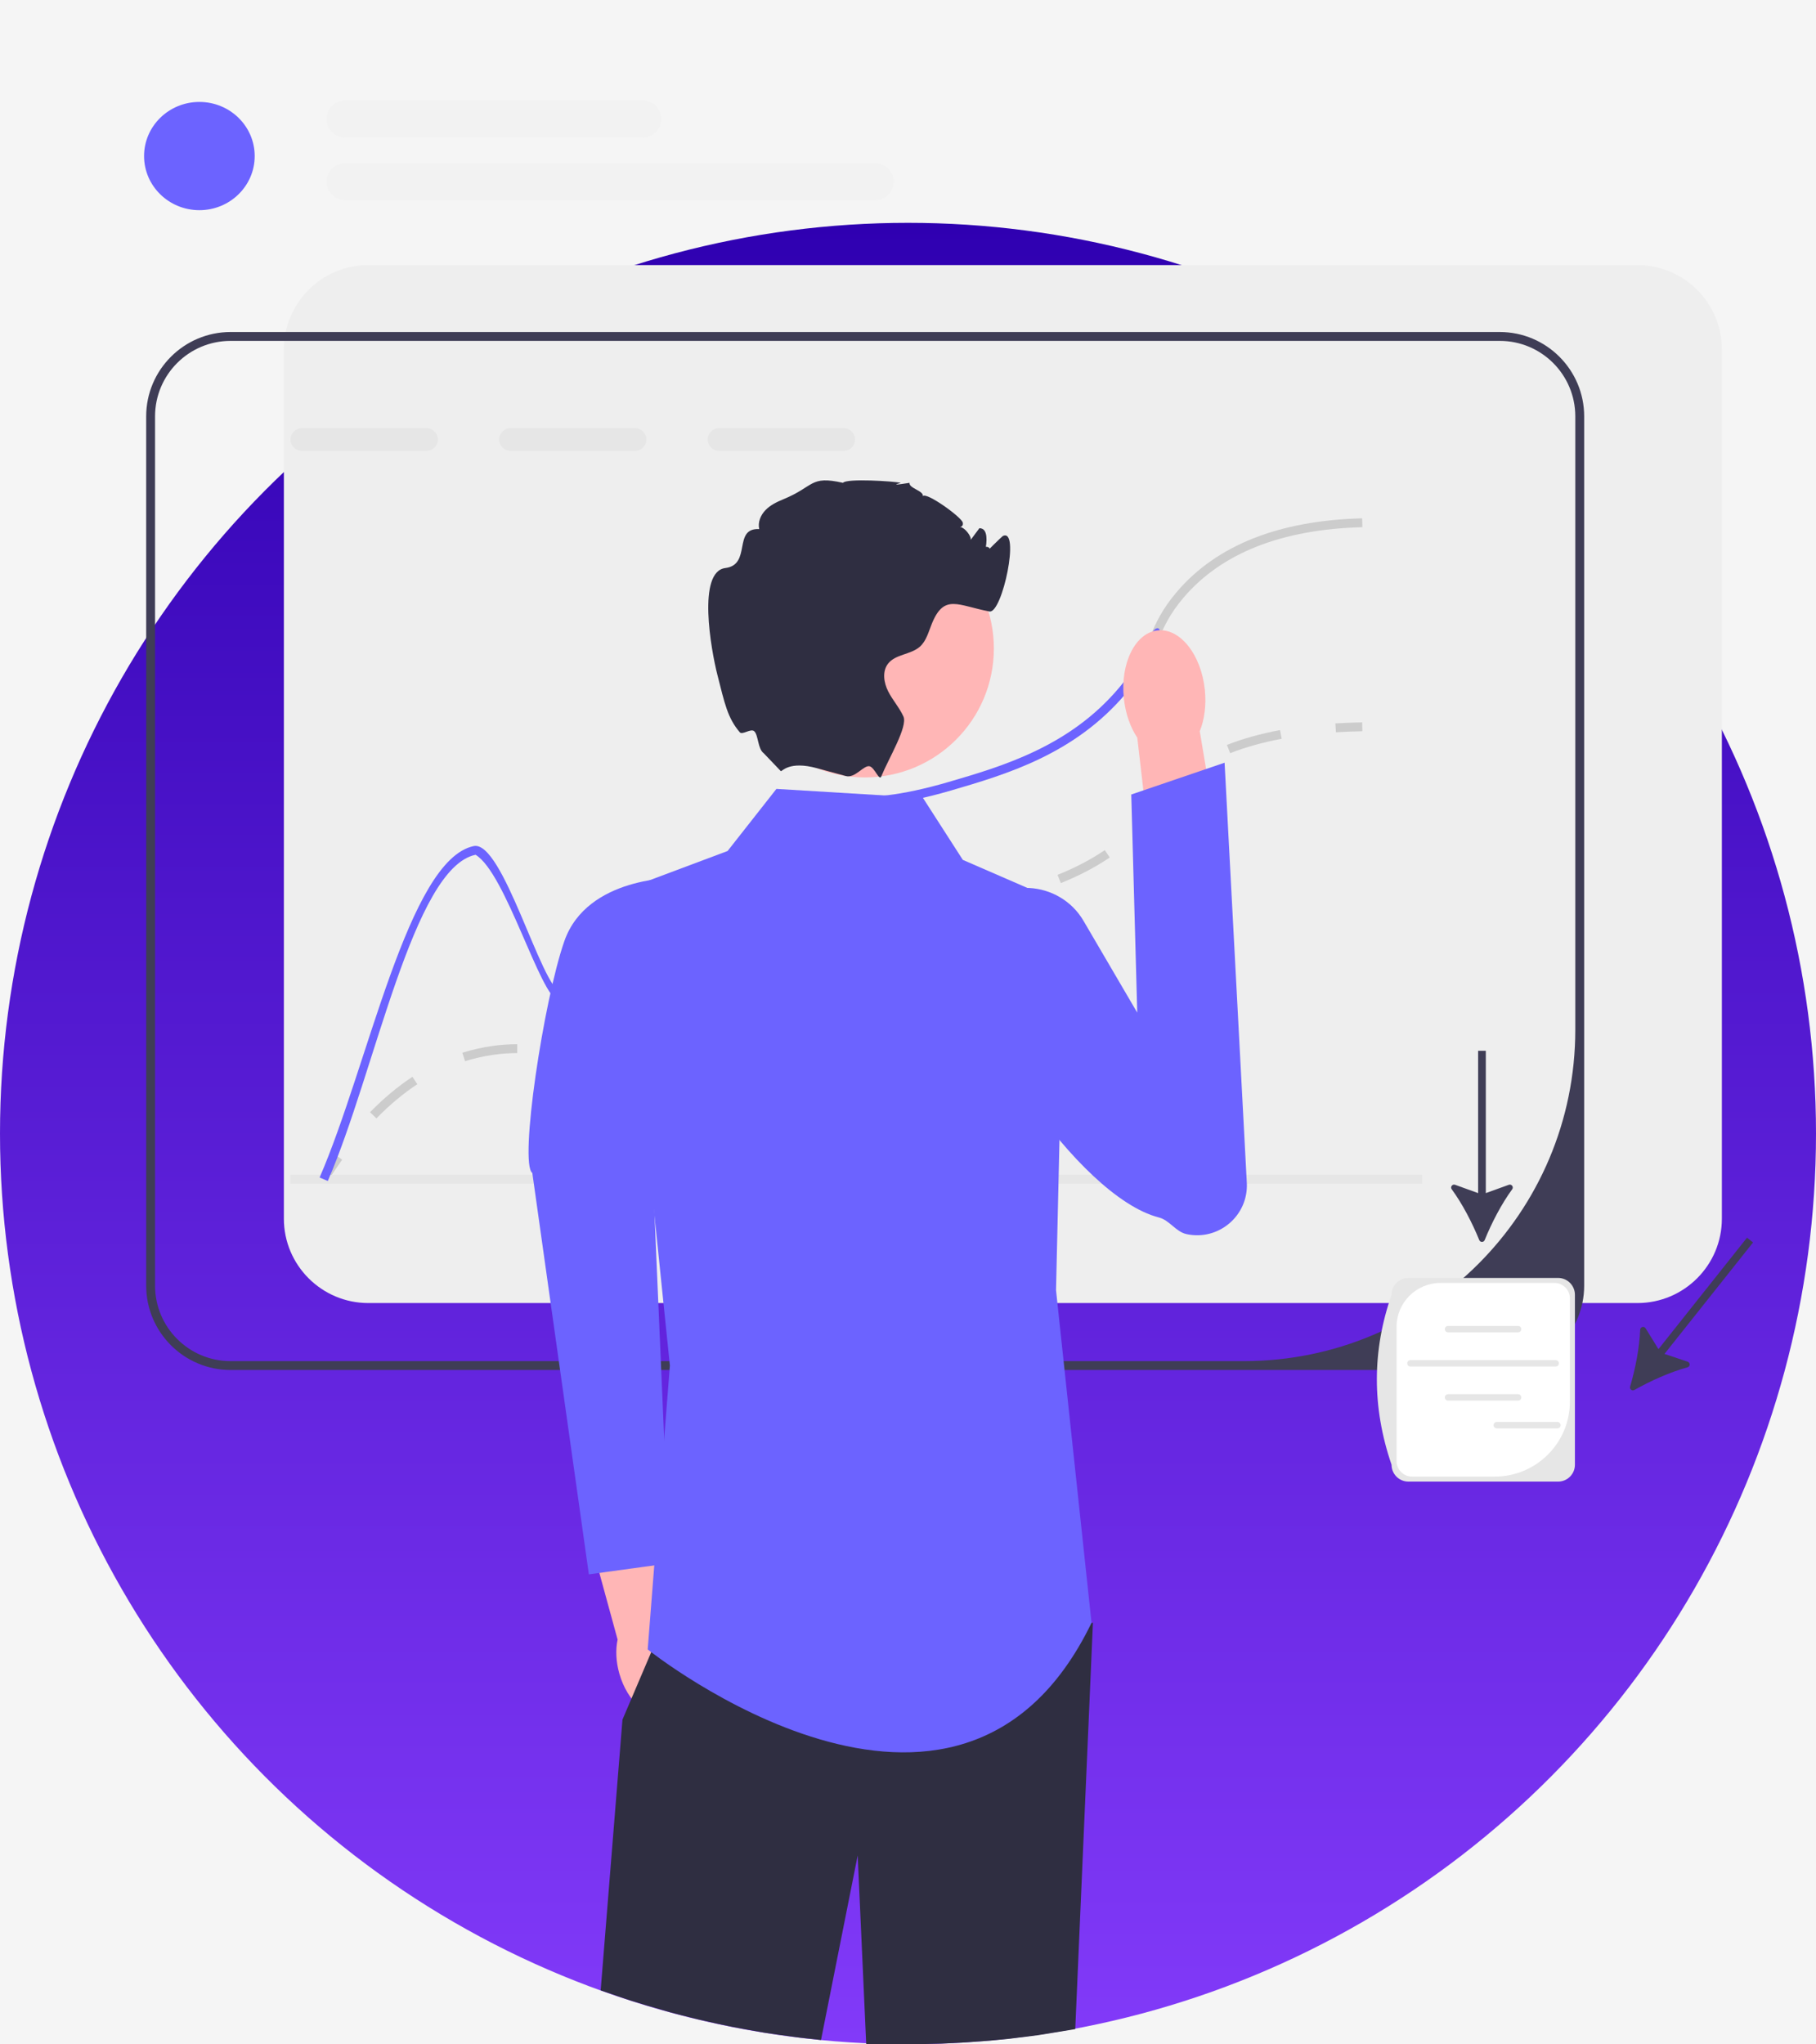 <svg width="1500" height="1688" viewBox="0 0 1500 1688" fill="none" xmlns="http://www.w3.org/2000/svg">
<rect width="1500" height="1688" fill="#F5F5F5"/>
<ellipse cx="750" cy="936" rx="750" ry="752" fill="url(#paint0_linear_0_3)"/>
<g clip-path="url(#clip0_0_3)">
<path d="M1352.52 218.868H304.203C265.747 218.868 234.476 250.112 234.476 288.535V1006.3C234.476 1044.72 265.747 1075.97 304.203 1075.97H1352.52C1390.98 1075.97 1422.25 1044.72 1422.25 1006.3V288.535C1422.25 250.112 1390.98 218.868 1352.52 218.868V218.868Z" fill="#EEEEEE"/>
<path d="M1238.79 274.155H190.469C152.013 274.155 120.742 305.398 120.742 343.821V1061.59C120.742 1100.01 152.013 1131.25 190.469 1131.25H1238.79C1277.24 1131.25 1308.52 1100.01 1308.52 1061.59V343.821C1308.52 305.398 1277.24 274.155 1238.79 274.155ZM1301.18 850.329C1301.18 1001.43 1178.58 1123.93 1027.35 1123.93H190.469C156.01 1123.93 128.074 1096.02 128.074 1061.59V343.821C128.074 309.391 156.009 281.48 190.469 281.48H1238.79C1273.25 281.48 1301.18 309.391 1301.18 343.822V850.329Z" fill="#3F3D56"/>
<path d="M270.483 975.703L264.279 971.801C268.312 965.396 272.474 959.188 276.645 953.349L282.612 957.605C278.522 963.328 274.443 969.416 270.483 975.703H270.483Z" fill="#CCCCCC"/>
<path d="M310.911 923.497L305.663 918.382C316.85 906.927 328.625 897.092 340.658 889.153L344.699 895.266C333.102 902.917 321.733 912.416 310.911 923.497V923.497ZM493.826 877.258C485.071 877.258 477.095 876.138 471.123 875.162L472.308 867.933C478.359 868.922 485.646 869.932 493.826 869.932C501.051 869.932 508.152 869.14 515.534 867.507L517.116 874.661C509.208 876.408 501.59 877.258 493.826 877.258V877.258ZM384.118 876.288L381.912 869.303C389.788 866.82 397.947 864.96 406.162 863.771C413.216 862.751 419.961 862.256 426.779 862.256H427.23V869.582H426.779C420.315 869.582 413.916 870.052 407.212 871.021C399.388 872.154 391.616 873.926 384.118 876.288H384.118ZM558.879 855.118L554.193 849.484C564.31 841.088 571.562 830.934 579.241 820.184L582.303 815.907L588.254 820.189L585.209 824.439C577.247 835.586 569.725 846.117 558.879 855.118V855.118ZM617.678 787.95L613.167 782.173C623.05 774.468 634.216 768.225 647.301 763.086C649.53 762.21 651.66 761.429 653.704 760.733L656.07 767.665C654.126 768.328 652.104 769.071 649.984 769.904C637.563 774.781 626.997 780.683 617.678 787.95V787.95ZM706.193 762.505C703.726 762.505 701.386 762.482 699.138 762.457L699.224 755.131C701.523 755.158 703.921 755.163 706.459 755.18C715.087 755.18 727.104 754.935 743.586 753.028L744.431 760.304C727.404 762.274 715.198 762.48 706.193 762.505V762.505ZM789.031 752.912L787.578 745.733C800.747 743.072 816.068 739.904 831.233 735.995L833.066 743.088C817.727 747.042 802.294 750.233 789.031 752.912ZM876.256 729.2L873.513 722.406C888.215 716.484 900.979 709.806 912.539 701.987L916.649 708.053C904.656 716.166 891.442 723.083 876.256 729.2V729.2ZM950.336 676.855L944.386 672.573C946.432 669.737 948.2 666.97 949.91 664.294C954.958 656.396 960.179 648.228 972.611 638.202L973.481 637.506L978.024 643.255L977.216 643.9C965.714 653.179 961.04 660.494 956.089 668.238C954.326 670.998 952.5 673.852 950.336 676.855V676.855ZM1016.11 621.913L1013.44 615.091C1026.5 609.973 1041.26 605.854 1057.3 602.847L1058.66 610.048C1043.07 612.97 1028.75 616.962 1016.11 621.913V621.913Z" fill="#CCCCCC"/>
<path d="M1103.47 604.668L1103.01 597.357C1110.14 596.911 1117.58 596.618 1125.15 596.482L1125.28 603.808C1117.82 603.94 1110.49 604.23 1103.47 604.668V604.668Z" fill="#CCCCCC"/>
<path d="M352.241 353.532H249.374C244.205 353.532 239.989 357.745 239.989 362.909C239.989 368.11 244.205 372.323 249.374 372.323H352.241C357.41 372.323 361.626 368.11 361.626 362.909C361.626 357.745 357.41 353.532 352.241 353.532V353.532Z" fill="#E6E6E6"/>
<path d="M524.542 353.532H421.675C416.506 353.532 412.29 357.745 412.29 362.909C412.29 368.11 416.506 372.323 421.675 372.323H524.542C529.711 372.323 533.927 368.11 533.927 362.909C533.927 357.745 529.711 353.532 524.542 353.532Z" fill="#E6E6E6"/>
<path d="M696.842 353.532H593.975C588.806 353.532 584.59 357.745 584.59 362.909C584.59 368.11 588.806 372.323 593.975 372.323H696.842C702.011 372.323 706.227 368.11 706.227 362.909C706.227 357.745 702.011 353.532 696.842 353.532Z" fill="#E6E6E6"/>
<path d="M1174.71 970.089H239.886V977.415H1174.71V970.089Z" fill="#E6E6E6"/>
<path d="M1125.33 435.318C1058.79 437.04 1009.15 456.599 977.699 493.374C966.078 507 961.349 517.732 956.363 529.086C951.414 540.295 946.355 551.833 934.587 566.887V554.433C941.882 543.738 945.805 534.8 949.654 526.12C954.86 514.252 959.809 503.044 972.127 488.649C1004.97 450.19 1056.44 429.788 1125.11 427.993L1125.33 435.319V435.318Z" fill="#CCCCCC"/>
<path d="M956.363 529.086C951.414 540.295 946.355 551.833 934.587 566.887C933.194 568.681 931.691 570.549 930.078 572.491C887.626 622.928 830.913 639.484 785.309 652.816C782.45 653.659 779.663 654.428 776.951 655.16C736.405 666.149 714.189 665.746 697.656 665.489C681.049 665.197 670.088 665.013 650.475 676.221C614.512 696.697 599.774 726.658 585.514 755.631C570.813 785.446 556.956 813.613 521.616 826.836C497.091 835.993 479.861 831.451 461.641 826.69C445.987 822.551 417.775 720.673 392.794 705.817C341.214 716.622 309.87 885.038 270.754 975.217L264.009 972.286C304.151 879.837 337.218 709.993 391.254 698.638C415.34 693.583 447.05 815.262 463.51 819.584C480.594 824.089 496.687 828.301 519.05 819.95C551.677 807.79 564.288 782.113 578.915 752.408C592.992 723.838 608.939 691.459 646.809 669.848C668.181 657.651 680.609 657.871 697.766 658.164C714.116 658.457 736.185 658.823 776.951 647.578C779.003 646.992 781.093 646.406 783.256 645.784C827.908 632.744 883.447 616.518 924.432 567.802C928.465 563.004 931.801 558.572 934.587 554.433C941.882 543.738 945.805 534.8 949.654 526.12C954.86 514.252 961.349 517.732 956.363 529.086V529.086Z" fill="#6C63FF"/>
<path d="M565.426 1367.07C562.524 1356.97 557.555 1348.36 551.638 1342.21L530.142 1244.31L483.287 1255.78L510.137 1353.86C508.372 1362.16 508.725 1372.06 511.627 1382.16C518.256 1405.22 535.674 1420.54 550.53 1416.38C565.387 1412.21 572.056 1390.13 565.426 1367.07L565.426 1367.07Z" fill="#FFB6B6"/>
<path d="M558.944 724.824C558.944 724.824 484.949 723.31 466.134 777.149C449.008 826.153 428.707 960.786 439.682 968.565L486.396 1300L553.009 1290.85L535.913 893.183L558.944 724.824V724.824Z" fill="#6C63FF"/>
<path d="M902.742 1340.03L888.149 1675.5L857.649 1680.5L833.649 1683.5L818.149 1685L797.149 1686.5L777.649 1687.5L755.5 1688L715.484 1688L708.446 1532.07L678.149 1684.5L660.149 1682.5L645.149 1680.5L631.649 1678.5L623.149 1677L614.649 1675.5L604.149 1673.5L592.149 1671L576.649 1667.5L562.649 1664L553.149 1661.5L541.149 1658L534.149 1656L521.149 1652L512.149 1649L496.149 1643.5L514.15 1419.96L538.198 1363.58L554.475 1325.38L902.742 1340.03Z" fill="#2F2E41"/>
<path d="M762.287 658.75L641.31 651.424L600.984 702.704L513.001 735.669L553.327 1127.59L534.997 1362.01C534.997 1362.01 791.614 1567.13 901.593 1340.03L872.266 1065.32L879.598 746.657L795.28 710.029L762.287 658.75Z" fill="#6C63FF"/>
<path d="M995.187 569.601C996.499 582.3 994.832 594.242 990.994 603.817L1011.15 724.001L953.628 731.909L939.379 609.143C933.663 600.554 929.588 589.204 928.276 576.506C925.277 547.495 937.825 522.432 956.302 520.526C974.779 518.619 992.188 540.591 995.187 569.601V569.601H995.187Z" fill="#FFB6B6"/>
<path d="M895.002 760.418C875.173 726.556 825.988 723.364 803.959 755.839C797.936 764.717 799.614 774.696 798.176 786.686C792.072 837.586 889.695 987.994 957.244 1005.31C966.108 1007.58 971.157 1017.14 980.104 1019.06H980.104C1006.61 1024.75 1031.28 1003.73 1029.85 976.685L1011.5 629.787L934.419 656.057L939.353 836.159L895.002 760.418L895.002 760.418Z" fill="#6C63FF"/>
<path d="M714.353 641.946C773.205 641.946 820.914 594.278 820.914 535.476C820.914 476.674 773.205 429.006 714.353 429.006C655.5 429.006 607.791 476.674 607.791 535.476C607.791 594.278 655.5 641.946 714.353 641.946Z" fill="#FFB6B6"/>
<path d="M813.61 457.295C812.694 457.515 827.637 442.962 828.274 442.644C842.938 435.319 827.871 506.926 817.276 504.912C791.211 499.967 779.957 490.151 769.839 514.655C767.016 521.468 765.256 529.16 759.757 534.031C752.205 540.661 739.668 540.111 733.509 548.023C728.56 554.397 729.989 563.773 733.655 570.952C737.321 578.168 742.894 584.285 746.23 591.647C749.969 599.925 734.022 626.261 727.937 641.059V641.095L727.9 641.182C726.283 645.063 722.441 633.882 718.384 632.766C713.529 631.43 706.378 642.883 698.646 640.802C698.609 640.802 698.572 640.765 698.535 640.765C691.167 638.714 682.955 636.517 674.817 634.319H674.78C651.868 628.092 646.075 637.03 644.976 636.773L630.752 621.902C625.87 618.351 626.422 606.887 622.98 603.808C620.165 601.29 613.147 607.108 611.079 604.688C600.937 592.82 598.604 580.949 592.626 557.51C587.163 536.082 575.836 471.947 599.114 469.053C621.074 466.306 605.017 435.758 627.123 436.893C625.803 431.326 628.259 425.356 632.255 421.253C636.214 417.114 641.493 414.55 646.809 412.353C673.02 401.657 668.658 392.464 696.299 398.69C699.049 394.844 738.971 397.408 743.957 398.69C744.323 398.764 731.603 401.804 751.289 398.69C750.556 403.196 763.02 405.174 762.287 409.679C765.036 405.979 794.584 427.224 795.28 431.656C796.197 437.187 787.838 434.366 793.411 435.209C796.71 435.721 802.356 442.424 801.806 445.757C804.189 442.534 806.572 439.347 808.991 436.124C809.431 436.161 809.834 436.234 810.274 436.307C821.419 438.432 808.642 474.833 809.101 463.486C809.944 442.644 824.718 454.841 813.61 457.295V457.295Z" fill="#2F2E41"/>
<path d="M1221.85 1023.97C1222.67 1026 1225.51 1025.99 1226.33 1023.97C1232.05 1009.87 1240.2 994.084 1249.07 982.017C1250.48 980.085 1248.53 977.504 1246.27 978.319L1227.27 985.188V867.661H1220.91V985.188L1201.9 978.318C1199.65 977.503 1197.69 980.085 1199.11 982.017C1207.97 994.084 1216.12 1009.87 1221.85 1023.97V1023.97Z" fill="#3F3D56"/>
<path d="M1346.46 1144.98C1345.85 1147.08 1348.06 1148.84 1349.97 1147.76C1363.22 1140.28 1379.43 1132.98 1393.89 1129.04C1396.2 1128.41 1396.28 1125.17 1394 1124.41L1374.85 1117.98L1448 1025.94L1443.02 1021.99L1369.87 1114.03L1359.26 1096.83C1358 1094.79 1354.86 1095.6 1354.77 1098C1354.2 1112.95 1350.75 1130.38 1346.46 1144.98V1144.98Z" fill="#3F3D56"/>
<path d="M1286.95 1223.41H1163.33C1155.65 1223.41 1149.41 1217.17 1149.41 1209.51C1133.06 1161.77 1133.39 1115 1149.41 1069.14C1149.41 1061.47 1155.65 1055.23 1163.33 1055.23H1286.95C1294.63 1055.23 1300.87 1061.47 1300.87 1069.14V1209.51C1300.87 1217.17 1294.63 1223.41 1286.95 1223.41Z" fill="#E6E6E6"/>
<path d="M1189.82 1059.37C1169.79 1059.37 1153.56 1075.59 1153.56 1095.6V1206.53C1153.56 1213.56 1159.27 1219.27 1166.31 1219.27H1234.67C1268.94 1219.27 1296.72 1191.51 1296.72 1157.27V1072.11C1296.72 1065.08 1291.01 1059.37 1283.97 1059.37H1189.82V1059.37Z" fill="white"/>
<path d="M1253.93 1100.16H1196.05C1194.59 1100.16 1193.41 1098.98 1193.41 1097.52C1193.41 1096.06 1194.59 1094.88 1196.05 1094.88H1253.93C1255.39 1094.88 1256.58 1096.06 1256.58 1097.52C1256.58 1098.98 1255.39 1100.16 1253.93 1100.16Z" fill="#E6E6E6"/>
<path d="M1253.93 1156.54H1196.05C1194.59 1156.54 1193.41 1155.36 1193.41 1153.9C1193.41 1152.44 1194.59 1151.26 1196.05 1151.26H1253.93C1255.39 1151.26 1256.58 1152.44 1256.58 1153.9C1256.58 1155.36 1255.39 1156.54 1253.93 1156.54Z" fill="#E6E6E6"/>
<path d="M1284.99 1128.37H1164.99C1163.53 1128.37 1162.35 1127.19 1162.35 1125.73C1162.35 1124.27 1163.53 1123.08 1164.99 1123.08H1284.99C1286.45 1123.08 1287.63 1124.27 1287.63 1125.73C1287.63 1127.19 1286.45 1128.37 1284.99 1128.37Z" fill="#E6E6E6"/>
<path d="M1286.4 1179.47H1236.33C1234.87 1179.47 1233.69 1178.28 1233.69 1176.82C1233.69 1175.37 1234.87 1174.18 1236.33 1174.18H1286.4C1287.86 1174.18 1289.05 1175.37 1289.05 1176.82C1289.05 1178.28 1287.86 1179.47 1286.4 1179.47Z" fill="#E6E6E6"/>
<path d="M164.69 173.554C189.924 173.554 210.38 153.546 210.38 128.865C210.38 104.184 189.924 84.176 164.69 84.176C139.456 84.176 119 104.184 119 128.865C119 153.546 139.456 173.554 164.69 173.554Z" fill="#6C63FF"/>
<path d="M530.967 113.577H285.036C276.599 113.577 269.735 106.718 269.735 98.288C269.735 89.859 276.599 83 285.036 83H530.967C539.404 83 546.269 89.859 546.269 98.288C546.269 106.718 539.404 113.577 530.967 113.577Z" fill="#F2F2F2"/>
<path d="M722.893 165.322H285.036C276.599 165.322 269.735 158.463 269.735 150.033C269.735 141.604 276.599 134.745 285.036 134.745H722.893C731.33 134.745 738.194 141.604 738.194 150.033C738.194 158.463 731.33 165.322 722.893 165.322V165.322Z" fill="#F2F2F2"/>
</g>
<defs>
<linearGradient id="paint0_linear_0_3" x1="750" y1="184" x2="750" y2="1688" gradientUnits="userSpaceOnUse">
<stop stop-color="#2F00B1"/>
<stop offset="1" stop-color="#823AF9"/>
</linearGradient>
<clipPath id="clip0_0_3">
<rect width="1329" height="1605" fill="white" transform="translate(119 83)"/>
</clipPath>
</defs>
</svg>
